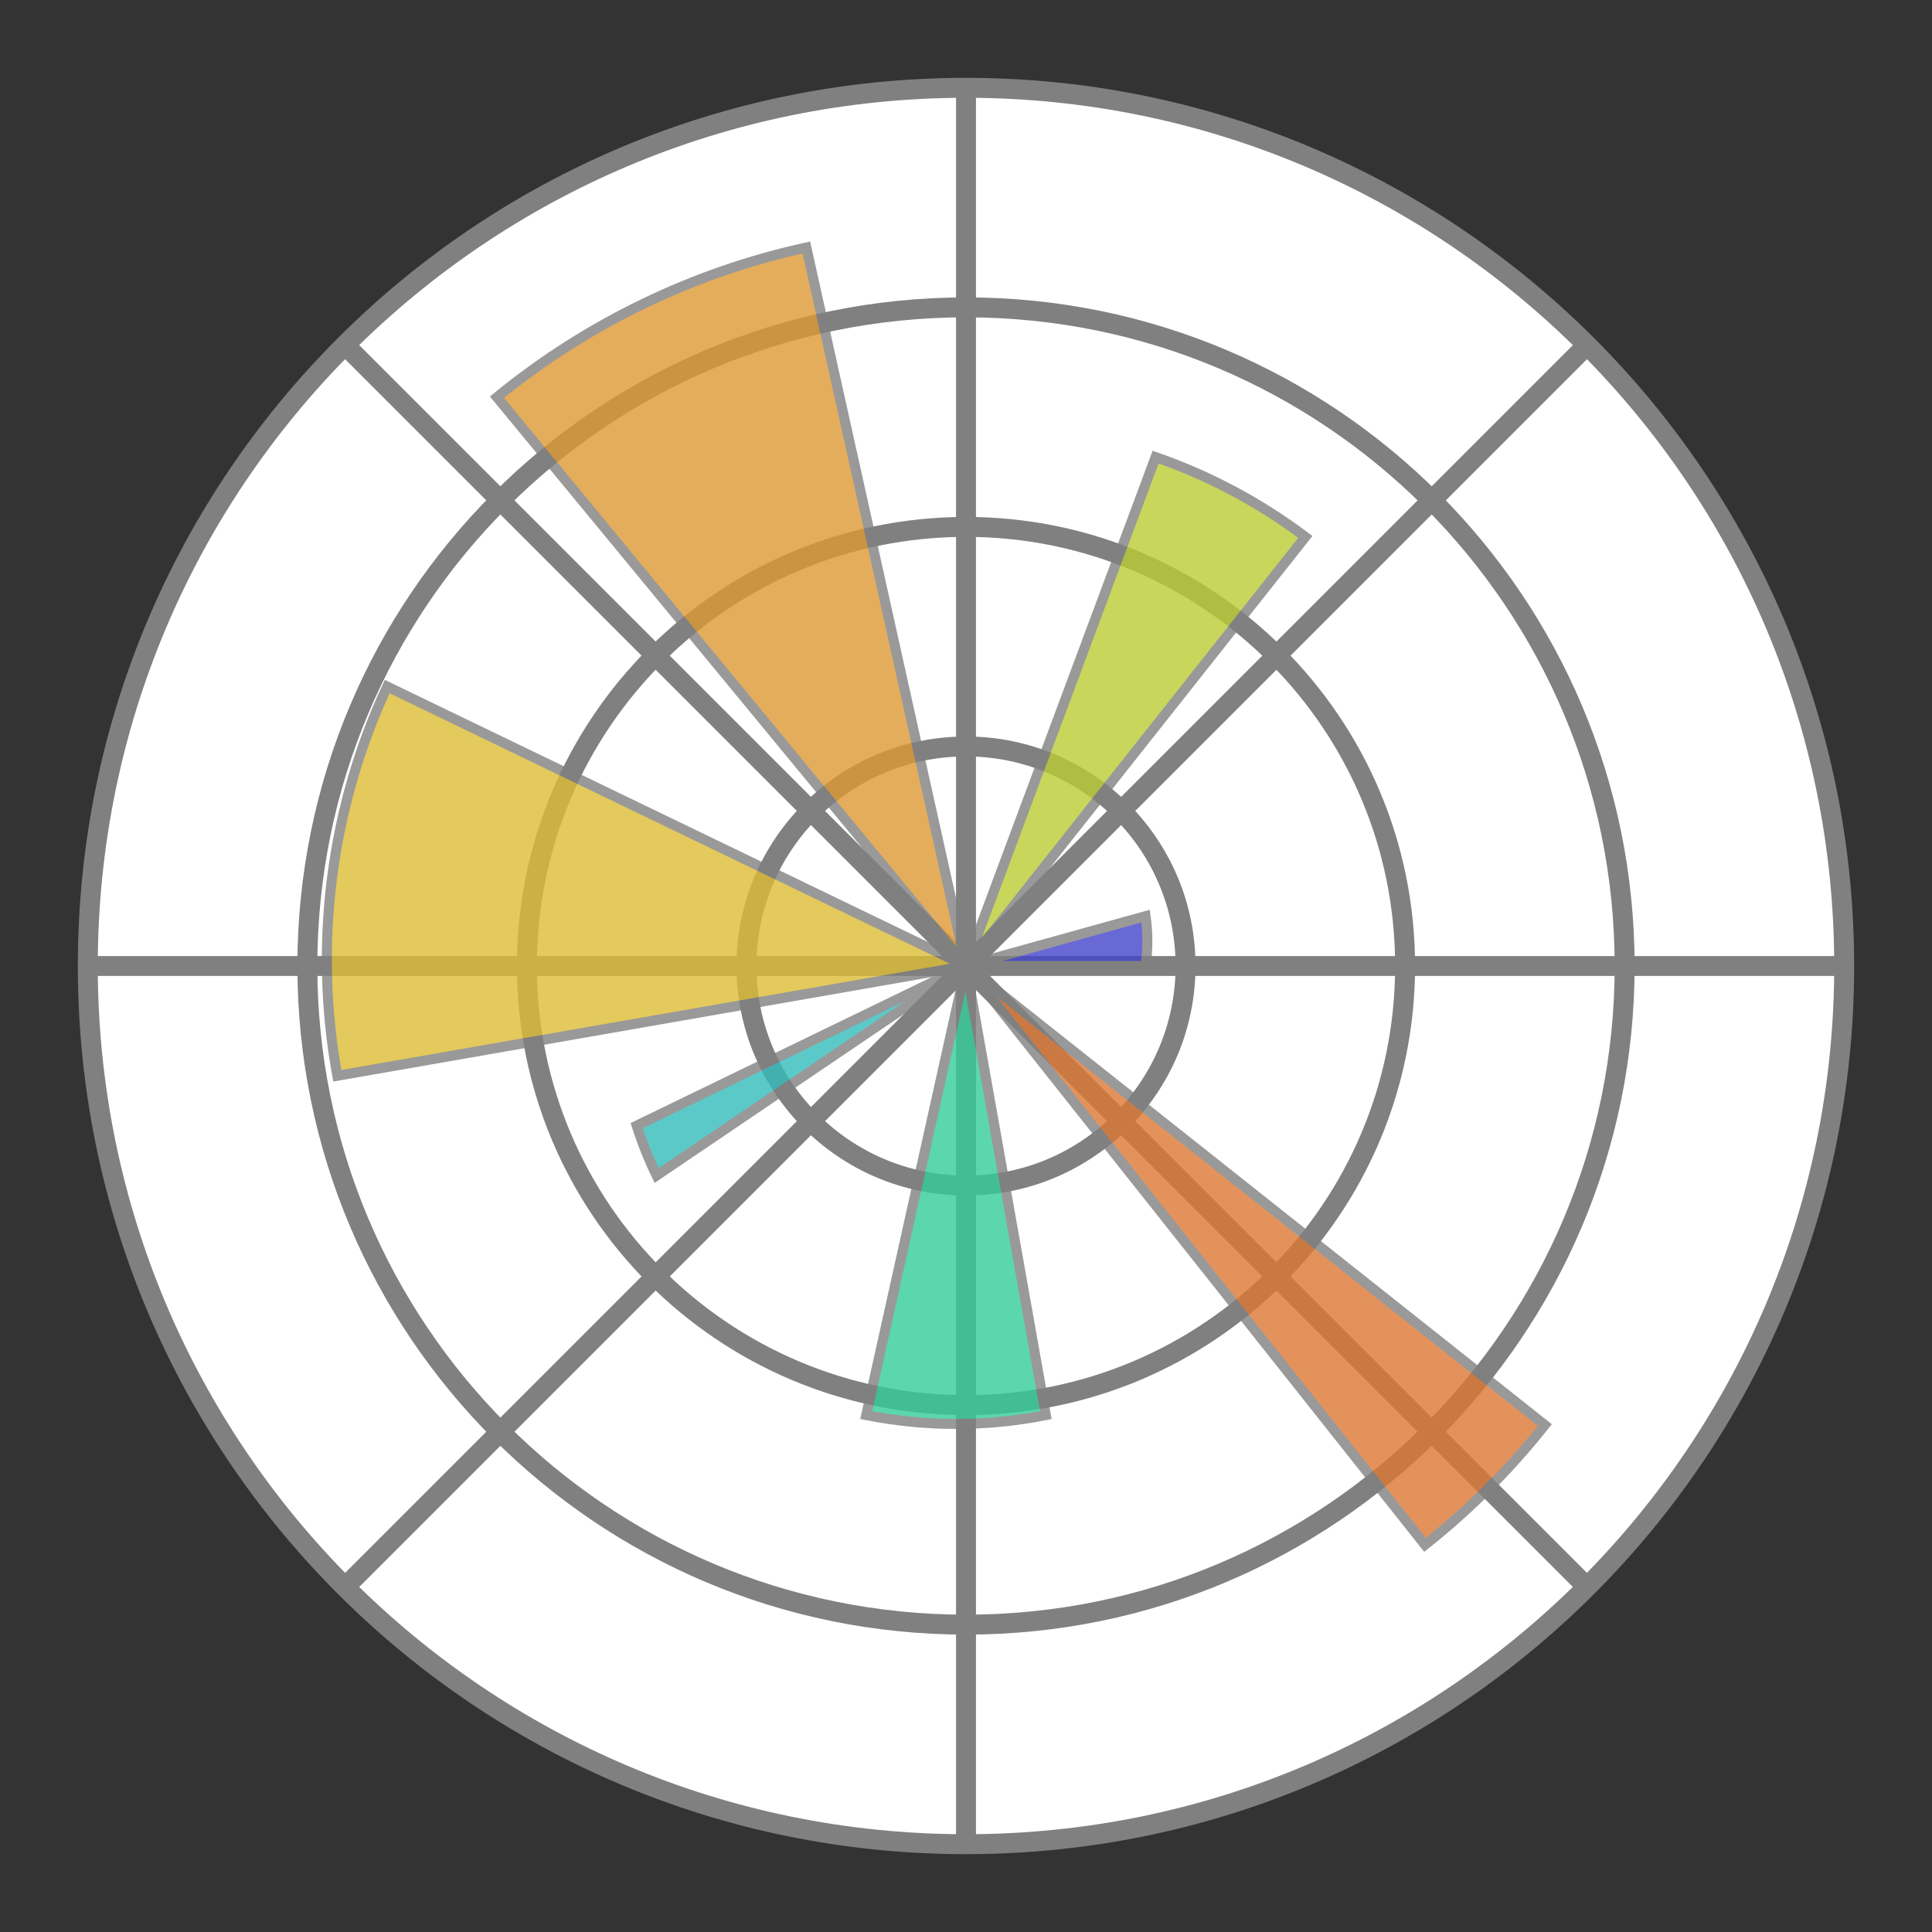 <svg width="22" height="22" viewBox="0 0 22 22" fill="none" xmlns="http://www.w3.org/2000/svg">
<rect x="0" y="0" width="22" height="22" fill="#333333" stroke="none"/>
<path d="M11 21C16.523 21 21 16.523 21 11C21 5.477 16.523 1 11 1C5.477 1 1 5.477 1 11C1 16.523 5.477 21 11 21Z" fill="white" stroke="#808080" stroke-width="0.227"/>
<path d="M11 18.5C15.142 18.5 18.5 15.142 18.5 11C18.5 6.858 15.142 3.5 11 3.5C6.858 3.5 3.5 6.858 3.5 11C3.5 15.142 6.858 18.5 11 18.5Z" fill="white" stroke="#808080" stroke-width="0.227"/>
<path d="M11 16C13.761 16 16 13.761 16 11C16 8.239 13.761 6 11 6C8.239 6 6 8.239 6 11C6 13.761 8.239 16 11 16Z" fill="white" stroke="#808080" stroke-width="0.227"/>
<path d="M11 13.5C12.381 13.5 13.5 12.381 13.5 11C13.5 9.619 12.381 8.5 11 8.5C9.619 8.5 8.5 9.619 8.5 11C8.5 12.381 9.619 13.5 11 13.5Z" fill="white" stroke="#808080" stroke-width="0.227"/>
<path d="M11 1V21V1ZM18.046 18.046L3.955 3.955L18.046 18.046ZM18.046 3.955L3.955 18.046L18.046 3.955ZM21 11H1H21Z" fill="white"/>
<path d="M11 1V21M18.046 18.046L3.955 3.955M18.046 3.955L3.955 18.046M21 11H1" stroke="#808080" stroke-width="0.227"/>
<g opacity="0.8">
<path d="M11 11H13.045C13.072 10.812 13.072 10.62 13.045 10.432L11 11Z" fill="#4444CC" stroke="#808080" stroke-width="0.114"/>
<path d="M11 11L14.864 6.114C14.346 5.724 13.771 5.417 13.159 5.205L11 11Z" fill="#BBCC33" stroke="#808080" stroke-width="0.114"/>
<path d="M11 11L9.182 2.818C7.89 3.101 6.683 3.685 5.659 4.523L11 11Z" fill="#DD9933" stroke="#808080" stroke-width="0.114"/>
<path d="M11 11L4.409 7.818C3.767 9.201 3.568 10.749 3.841 12.25L11 11Z" fill="#DDBB33" stroke="#808080" stroke-width="0.114"/>
<path d="M11 11L7.25 12.818C7.312 13.013 7.388 13.203 7.477 13.386L11 11Z" fill="#33BBBB" stroke="#808080" stroke-width="0.114"/>
<path d="M11 11L9.864 16.114C10.539 16.248 11.234 16.248 11.909 16.114L11 11Z" fill="#33CC99" stroke="#808080" stroke-width="0.114"/>
<path d="M11 11L16.227 17.591C16.733 17.19 17.19 16.733 17.591 16.227L11 11Z" fill="#DD7733" stroke="#808080" stroke-width="0.114"/>
</g>
</svg>
